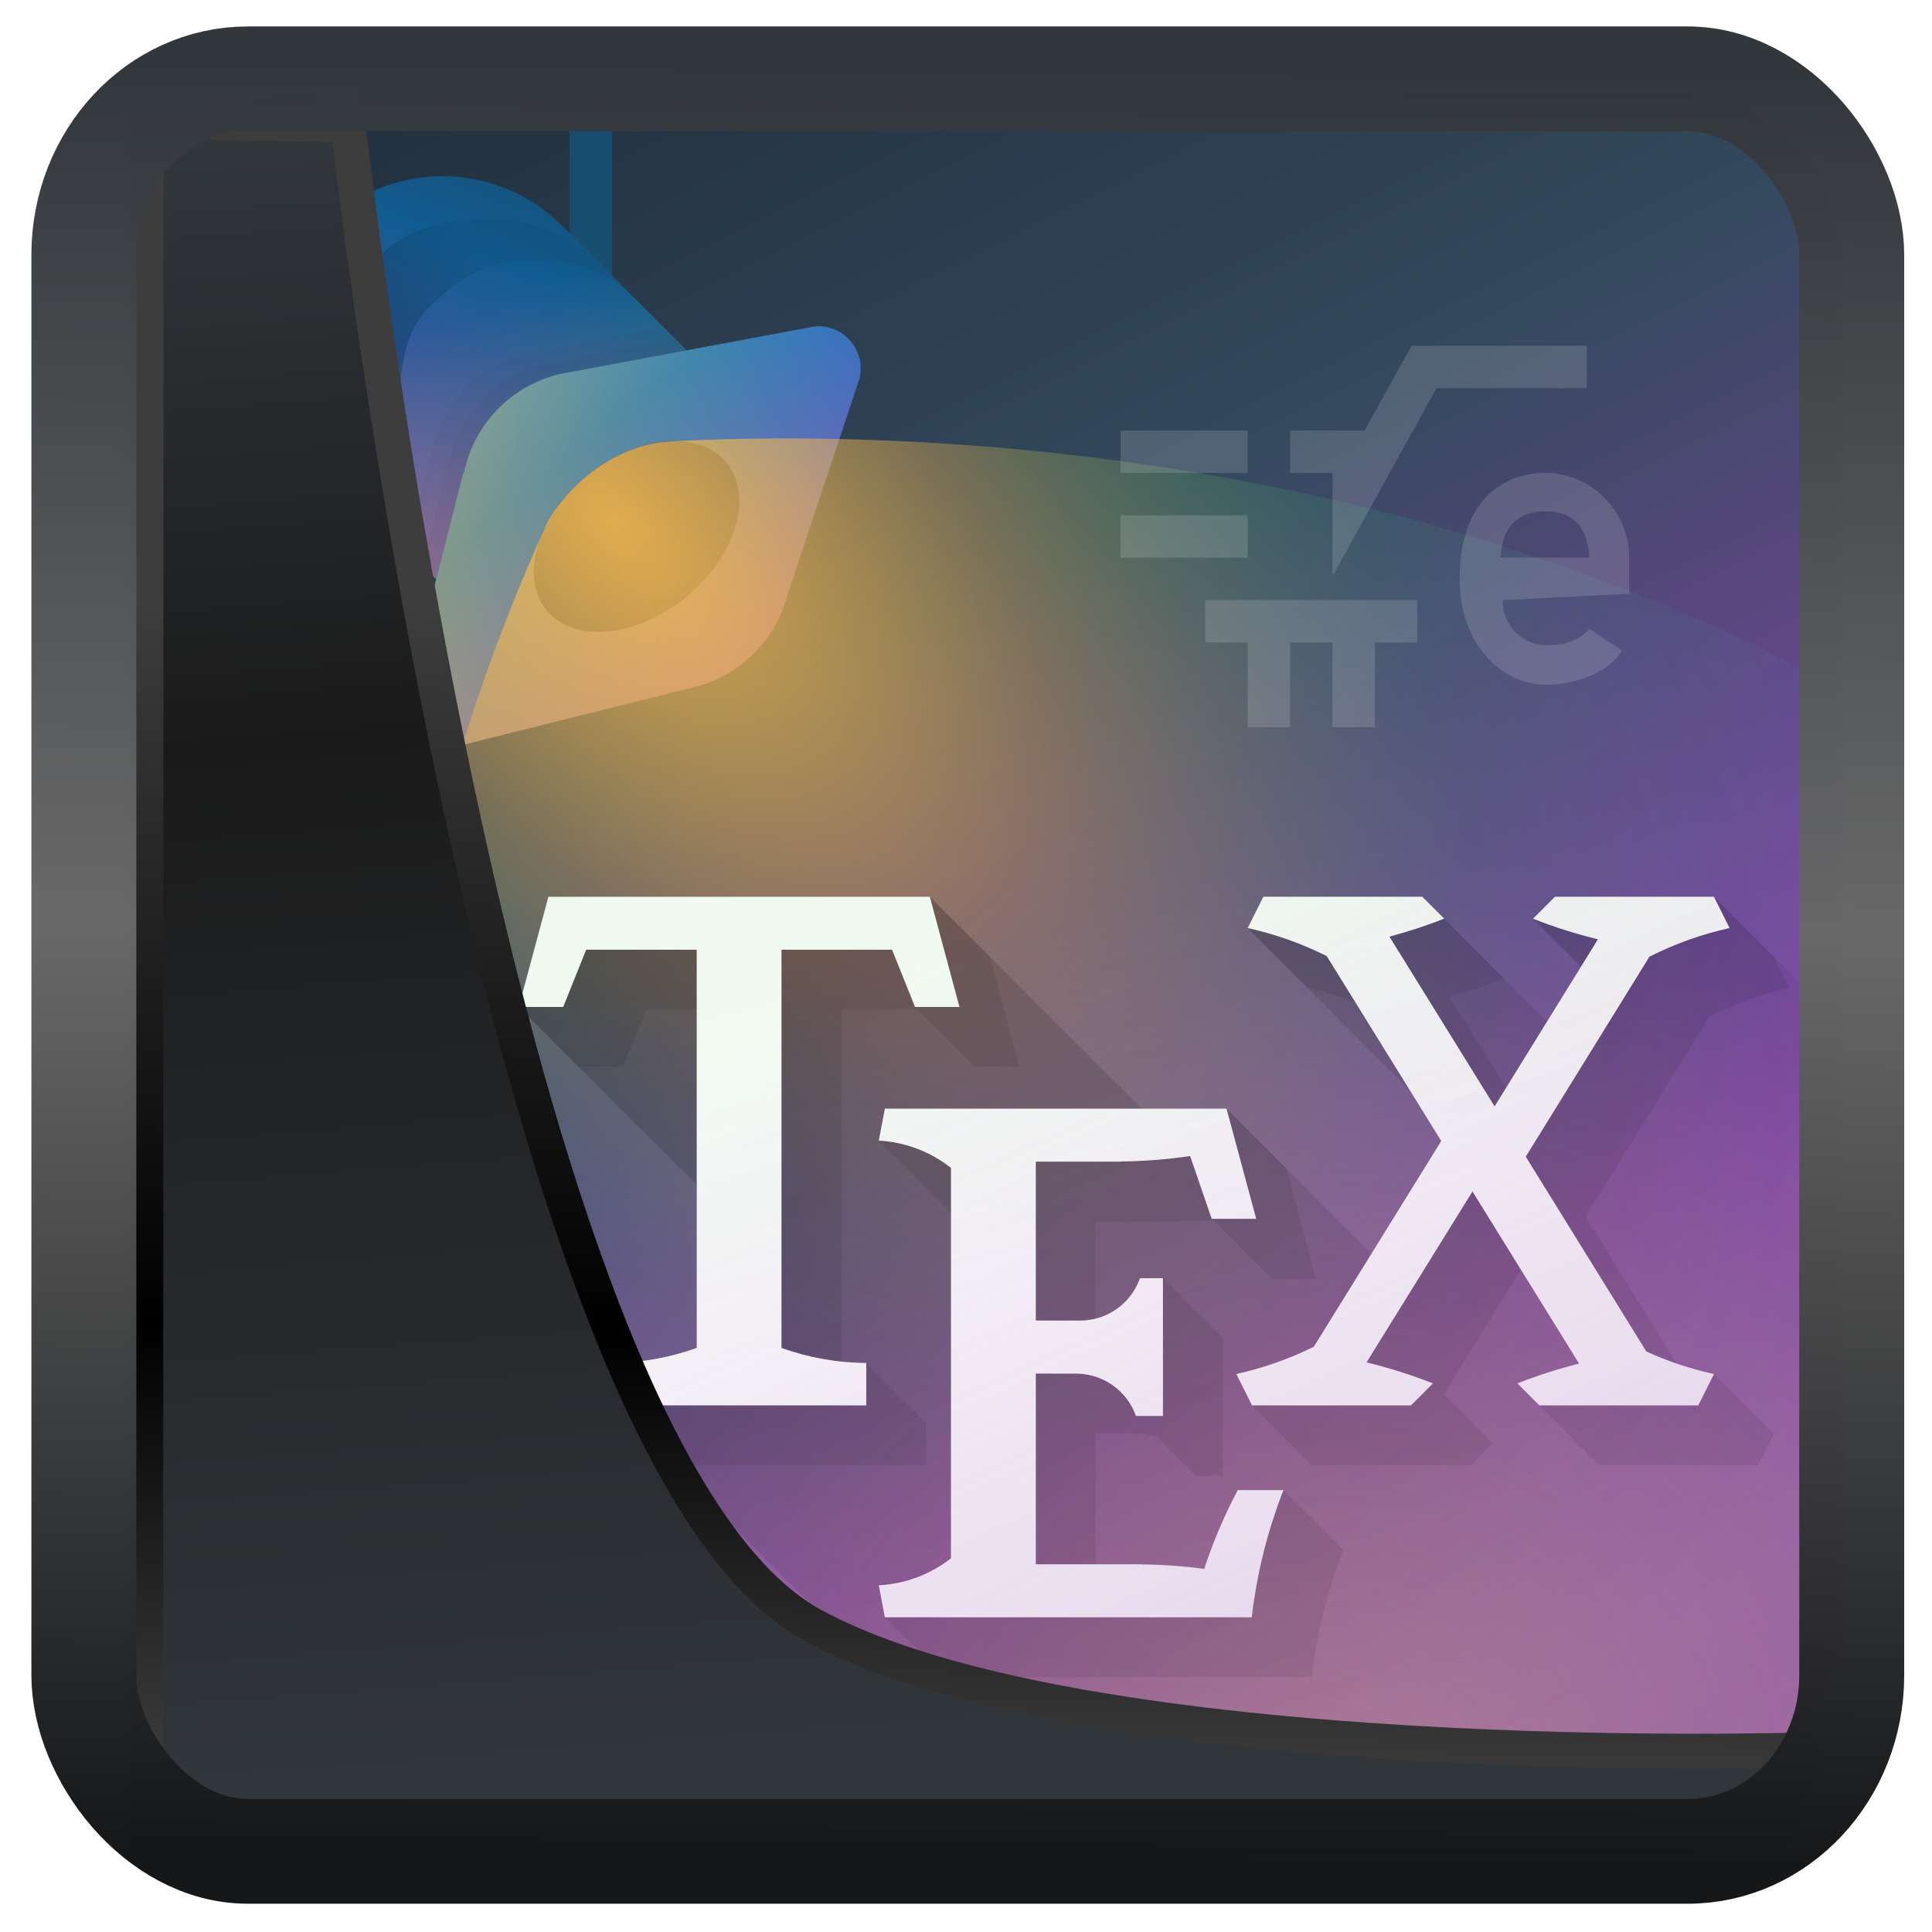 <?xml version="1.0" encoding="UTF-8" standalone="no"?>
<!-- Created with Inkscape (http://www.inkscape.org/) -->

<svg
   width="32"
   height="32"
   version="1.1"
   viewBox="0 0 32 32"
   id="svg22"
   xmlns:xlink="http://www.w3.org/1999/xlink"
   xmlns="http://www.w3.org/2000/svg"
   xmlns:svg="http://www.w3.org/2000/svg">
  <defs
     id="defs12">
    <linearGradient
       id="linearGradient1005-3-3"
       x1="5.253"
       x2="9.382"
       y1="15.383"
       y2="2.942"
       gradientTransform="matrix(1,0,0,1,1.632,-0.617)"
       gradientUnits="userSpaceOnUse">
      <stop
         stop-color="#fa8200"
         offset="0"
         id="stop2" />
      <stop
         stop-color="#ff9600"
         offset=".37"
         id="stop4" />
      <stop
         stop-color="#ffb400"
         offset="1"
         id="stop6" />
    </linearGradient>
    <filter
       id="filter4014"
       x="-0.062"
       y="-0.058"
       width="1.125"
       height="1.115"
       color-interpolation-filters="sRGB">
      <feGaussianBlur
         stdDeviation="1.094"
         id="feGaussianBlur9" />
    </filter>
    <linearGradient
       xlink:href="#linearGradient3487"
       id="linearGradient3403"
       gradientUnits="userSpaceOnUse"
       x1="6.949"
       y1="4.555"
       x2="11.215"
       y2="59.052" />
    <linearGradient
       id="linearGradient3487">
      <stop
         style="stop-color:#32373c;stop-opacity:1"
         offset="0"
         id="stop3481" />
      <stop
         id="stop3483"
         offset="0.368"
         style="stop-color:#1a1a1a;stop-opacity:1" />
      <stop
         style="stop-color:#31363b;stop-opacity:1"
         offset="1"
         id="stop3485" />
    </linearGradient>
    <linearGradient
       xlink:href="#linearGradient20604"
       id="linearGradient20558"
       gradientUnits="userSpaceOnUse"
       x1="25.802"
       y1="20.374"
       x2="25.111"
       y2="58.913" />
    <linearGradient
       id="linearGradient20604">
      <stop
         id="stop20598"
         offset="0"
         style="stop-color:#3d3d3d;stop-opacity:1" />
      <stop
         style="stop-color:#000000;stop-opacity:1"
         offset="0.618"
         id="stop20600" />
      <stop
         id="stop20602"
         offset="1"
         style="stop-color:#3d3d3d;stop-opacity:1" />
    </linearGradient>
    <filter
       style="color-interpolation-filters:sRGB"
       id="filter20720"
       x="-0.017"
       y="-0.016"
       width="1.034"
       height="1.033">
      <feGaussianBlur
         stdDeviation="0.147"
         id="feGaussianBlur20722" />
    </filter>
    <linearGradient
       gradientTransform="translate(0.361,-0.13)"
       xlink:href="#linearGradient4555"
       id="linearGradient4557"
       x1="43.5"
       y1="64.012"
       x2="44.142"
       y2="0.306"
       gradientUnits="userSpaceOnUse" />
    <linearGradient
       id="linearGradient4555">
      <stop
         style="stop-color:#141618;stop-opacity:1"
         offset="0"
         id="stop4551" />
      <stop
         id="stop4559"
         offset="0.518"
         style="stop-color:#686868;stop-opacity:1" />
      <stop
         style="stop-color:#31363b;stop-opacity:1"
         offset="1"
         id="stop4553" />
    </linearGradient>
    <filter
       style="color-interpolation-filters:sRGB"
       id="filter4601"
       x="-0.03"
       width="1.06"
       y="-0.03"
       height="1.06">
      <feGaussianBlur
         stdDeviation="0.015"
         id="feGaussianBlur4603" />
    </filter>
    <clipPath
       clipPathUnits="userSpaceOnUse"
       id="clipPath1129-3-7">
      <g
         id="g1133-6-8">
        <rect
           ry="8.906"
           rx="8.906"
           y="5"
           x="5"
           height="38"
           width="38"
           id="rect1131-7-4"
           style="opacity:1;fill:#000000;fill-opacity:1;stroke:none;stroke-width:0.61;stroke-linecap:round;stroke-linejoin:round;stroke-miterlimit:4;stroke-dasharray:none;stroke-dashoffset:0;stroke-opacity:1" />
      </g>
    </clipPath>
    <clipPath
       clipPathUnits="userSpaceOnUse"
       id="clipPath1123-5-5">
      <g
         id="g1127-3-0">
        <rect
           ry="8.906"
           rx="8.906"
           y="5"
           x="5"
           height="38"
           width="38"
           id="rect1125-5-3"
           style="opacity:1;fill:#000000;fill-opacity:1;stroke:none;stroke-width:0.61;stroke-linecap:round;stroke-linejoin:round;stroke-miterlimit:4;stroke-dasharray:none;stroke-dashoffset:0;stroke-opacity:1" />
      </g>
    </clipPath>
    <clipPath
       clipPathUnits="userSpaceOnUse"
       id="clipPath1117-6-6">
      <g
         id="g1121-2-1">
        <rect
           ry="8.906"
           rx="8.906"
           y="5"
           x="5"
           height="38"
           width="38"
           id="rect1119-9-0"
           style="opacity:1;fill:#000000;fill-opacity:1;stroke:none;stroke-width:0.61;stroke-linecap:round;stroke-linejoin:round;stroke-miterlimit:4;stroke-dasharray:none;stroke-dashoffset:0;stroke-opacity:1" />
      </g>
    </clipPath>
    <linearGradient
       id="linearGradient3250">
      <stop
         style="stop-color:#00b33b;stop-opacity:1;"
         offset="0"
         id="stop3252" />
      <stop
         style="stop-color:#faffb7;stop-opacity:1;"
         offset="1"
         id="stop3254" />
    </linearGradient>
    <clipPath
       clipPathUnits="userSpaceOnUse"
       id="clipPath1157-0-0">
      <g
         id="g1163-9-6">
        <g
           id="g1161-3-1">
          <rect
             ry="8.906"
             rx="8.906"
             y="5"
             x="5"
             height="38"
             width="38"
             id="rect1159-6-5"
             style="opacity:1;fill:#000000;fill-opacity:1;stroke:none;stroke-width:0.61;stroke-linecap:round;stroke-linejoin:round;stroke-miterlimit:4;stroke-dasharray:none;stroke-dashoffset:0;stroke-opacity:1" />
        </g>
      </g>
    </clipPath>
    <clipPath
       clipPathUnits="userSpaceOnUse"
       id="clipPath1149-0-5">
      <g
         id="g1155-6-4">
        <g
           id="g1153-2-7">
          <rect
             ry="8.906"
             rx="8.906"
             y="5"
             x="5"
             height="38"
             width="38"
             id="rect1151-6-6"
             style="opacity:1;fill:#000000;fill-opacity:1;stroke:none;stroke-width:0.61;stroke-linecap:round;stroke-linejoin:round;stroke-miterlimit:4;stroke-dasharray:none;stroke-dashoffset:0;stroke-opacity:1" />
        </g>
      </g>
    </clipPath>
    <clipPath
       clipPathUnits="userSpaceOnUse"
       id="clipPath1105-1-5">
      <g
         id="g1109-8-6">
        <rect
           ry="8.906"
           rx="8.906"
           y="5"
           x="5"
           height="38"
           width="38"
           id="rect1107-7-9"
           style="opacity:1;fill:#000000;fill-opacity:1;stroke:none;stroke-width:0.61;stroke-linecap:round;stroke-linejoin:round;stroke-miterlimit:4;stroke-dasharray:none;stroke-dashoffset:0;stroke-opacity:1" />
      </g>
    </clipPath>
    <clipPath
       clipPathUnits="userSpaceOnUse"
       id="clipPath1099-9-3">
      <g
         id="g1103-2-7">
        <rect
           ry="8.906"
           rx="8.906"
           y="5"
           x="5"
           height="38"
           width="38"
           id="rect1101-0-4"
           style="opacity:1;fill:#000000;fill-opacity:1;stroke:none;stroke-width:0.61;stroke-linecap:round;stroke-linejoin:round;stroke-miterlimit:4;stroke-dasharray:none;stroke-dashoffset:0;stroke-opacity:1" />
      </g>
    </clipPath>
    <clipPath
       clipPathUnits="userSpaceOnUse"
       id="clipPath1093-2-5">
      <g
         id="g1097-3-2">
        <rect
           ry="8.906"
           rx="8.906"
           y="5"
           x="5"
           height="38"
           width="38"
           id="rect1095-7-5"
           style="opacity:1;fill:#000000;fill-opacity:1;stroke:none;stroke-width:0.61;stroke-linecap:round;stroke-linejoin:round;stroke-miterlimit:4;stroke-dasharray:none;stroke-dashoffset:0;stroke-opacity:1" />
      </g>
    </clipPath>
    <clipPath
       clipPathUnits="userSpaceOnUse"
       id="clipPath1081-5-4">
      <g
         id="g1085-9-7">
        <rect
           ry="8.906"
           rx="8.906"
           y="5"
           x="5"
           height="38"
           width="38"
           id="rect1083-2-4"
           style="opacity:1;fill:#000000;fill-opacity:1;stroke:none;stroke-width:0.61;stroke-linecap:round;stroke-linejoin:round;stroke-miterlimit:4;stroke-dasharray:none;stroke-dashoffset:0;stroke-opacity:1" />
      </g>
    </clipPath>
    <clipPath
       clipPathUnits="userSpaceOnUse"
       id="clipPath1075-2-4">
      <g
         id="g1079-8-3">
        <rect
           ry="8.906"
           rx="8.906"
           y="5"
           x="5"
           height="38"
           width="38"
           id="rect1077-9-0"
           style="opacity:1;fill:#000000;fill-opacity:1;stroke:none;stroke-width:0.61;stroke-linecap:round;stroke-linejoin:round;stroke-miterlimit:4;stroke-dasharray:none;stroke-dashoffset:0;stroke-opacity:1" />
      </g>
    </clipPath>
    <linearGradient
       id="a"
       gradientUnits="userSpaceOnUse"
       x1="0"
       x2="24"
       y1="0"
       y2="48">
      <stop
         offset="0"
         stop-color="#1a2530"
         id="stop1" />
      <stop
         offset=".333"
         stop-color="#2c3e50"
         id="stop2-2" />
      <stop
         offset=".458"
         stop-color="#34495e"
         id="stop3" />
      <stop
         offset=".833"
         stop-color="#8e44ad"
         id="stop4-7" />
      <stop
         offset="1"
         stop-color="#9b59b6"
         id="stop5" />
    </linearGradient>
    <linearGradient
       id="b"
       gradientUnits="userSpaceOnUse"
       x1="11"
       x2="6"
       y1="4"
       y2="17">
      <stop
         offset="0"
         stop-color="#194d6f"
         id="stop6-0" />
      <stop
         offset=".231"
         stop-color="#115c92"
         id="stop7" />
      <stop
         offset="1"
         stop-color="#9b59b6"
         id="stop8" />
    </linearGradient>
    <radialGradient
       id="c"
       cx="0"
       cy="0"
       gradientTransform="matrix(5,0,0,8,8,13)"
       gradientUnits="userSpaceOnUse"
       r="1">
      <stop
         offset="0"
         stop-color="#0c3d61"
         id="stop9" />
      <stop
         offset="1"
         stop-color="#0c3d61"
         stop-opacity=".149"
         id="stop10" />
    </radialGradient>
    <linearGradient
       id="e"
       gradientUnits="userSpaceOnUse"
       x1="10"
       x2="7"
       xlink:href="#d"
       y1="19"
       y2="11" />
    <linearGradient
       id="d">
      <stop
         offset="0"
         stop-color="#fdbc4b"
         id="stop11" />
      <stop
         offset="1"
         stop-color="#fdbc4b"
         stop-opacity="0"
         id="stop12" />
    </linearGradient>
    <linearGradient
       id="f"
       gradientUnits="userSpaceOnUse"
       x1="5"
       x2="15"
       y1="10"
       y2="22">
      <stop
         offset="0"
         stop-color="#3daee9"
         id="stop13" />
      <stop
         offset=".5"
         stop-color="#177ac2"
         id="stop14" />
      <stop
         offset="1"
         stop-color="#9b59b6"
         id="stop15" />
    </linearGradient>
    <linearGradient
       id="g"
       gradientUnits="userSpaceOnUse"
       x1="10.131"
       x2="20.869"
       xlink:href="#d"
       y1="14.505"
       y2="14.505" />
    <radialGradient
       id="h"
       cx="0"
       cy="0"
       gradientTransform="matrix(29,30,-16.785,16.225,15,14)"
       gradientUnits="userSpaceOnUse"
       r="1">
      <stop
         offset="0"
         stop-color="#fdbc4b"
         stop-opacity=".851"
         id="stop18"
         style="stop-color:#febc4a;stop-opacity:0.851;" />
      <stop
         offset="0.3"
         stop-color="#fdbc4b"
         stop-opacity=".349"
         id="stop19"
         style="stop-color:#fbbc4d;stop-opacity:0.349;" />
      <stop
         offset="0.617"
         stop-color="#2ecc71"
         stop-opacity=".118"
         id="stop20"
         style="stop-color:#2dcd71;stop-opacity:0.118;" />
      <stop
         offset="1"
         stop-color="#3daee9"
         stop-opacity=".05"
         id="stop21"
         style="stop-color:#38ace8;stop-opacity:0.05;" />
    </radialGradient>
    <linearGradient
       id="i"
       gradientUnits="userSpaceOnUse"
       x1="8"
       x2="8"
       y1="4"
       y2="14">
      <stop
         offset="0"
         stop-color="#318bba"
         id="stop22" />
      <stop
         offset=".276"
         stop-color="#177ac2"
         id="stop23" />
      <stop
         offset="1"
         stop-color="#9b59b6"
         id="stop24" />
    </linearGradient>
    <radialGradient
       id="j"
       cx="0"
       cy="0"
       gradientTransform="matrix(24,0,0,21,32,44)"
       gradientUnits="userSpaceOnUse"
       r="1"
       xlink:href="#linearGradient31" />
    <linearGradient
       id="linearGradient31">
      <stop
         offset="0"
         stop-color="#fdbc4b"
         id="stop30"
         style="stop-color:#fdc665;stop-opacity:1;" />
      <stop
         offset="1"
         stop-color="#fdbc4b"
         stop-opacity="0"
         id="stop31"
         style="stop-color:#fdc557;stop-opacity:0;" />
    </linearGradient>
    <radialGradient
       id="k"
       cx="0"
       cy="0"
       gradientTransform="matrix(16,28,-27.784,15.876,14,16)"
       gradientUnits="userSpaceOnUse"
       r="1">
      <stop
         offset="0"
         stop-opacity=".251"
         id="stop25" />
      <stop
         offset=".396"
         stop-opacity=".15"
         id="stop26" />
      <stop
         offset="1"
         stop-opacity=".05"
         id="stop27" />
    </radialGradient>
    <linearGradient
       id="l"
       gradientUnits="userSpaceOnUse"
       x1="46"
       x2="32"
       y1="50"
       y2="20">
      <stop
         offset="0"
         stop-color="#9b59b6"
         id="stop28" />
      <stop
         offset="1"
         stop-color="#9b59b6"
         stop-opacity="0"
         id="stop29" />
    </linearGradient>
    <linearGradient
       id="m"
       gradientUnits="userSpaceOnUse"
       x1="28"
       x2="30"
       y1="23"
       y2="31">
      <stop
         offset="0"
         stop-color="#11d116"
         id="stop32" />
      <stop
         offset="1"
         stop-color="#11d116"
         stop-opacity="0"
         id="stop33" />
    </linearGradient>
  </defs>
  <g
     id="g50"
     transform="matrix(0.702,0,0,0.702,-0.394,-1.293)">
    <path
       d="M 40,4 H 8 C 5.791,4 4,5.791 4,8 v 32 c 0,2.209 1.791,4 4,4 h 32 c 2.209,0 4,-1.791 4,-4 V 8 C 44,5.791 42.209,4 40,4 Z"
       fill="url(#a)"
       id="path29"
       style="fill:url(#a)" />
    <path
       d="m 14,4 v 7.438 C 14,11.749 14.223,12 14.5,12 14.777,12 15,11.749 15,11.438 V 4 Z"
       fill="#194d6f"
       id="path30" />
    <path
       d="M 10.715,6.01 C 9.755,6.079 8.852,6.491 8.172,7.172 c -1.562,1.562 -1.562,4.094 0,5.656 L 11,15.656 18.656,12 13.828,7.172 C 13.008,6.351 11.872,5.927 10.715,6.01 Z"
       fill="url(#b)"
       id="path31"
       style="fill:url(#b)" />
    <path
       d="M 12,7 C 10.781,7.031 10,7.331 9.172,8.172 8.37,9.242 8.013,10.151 8,11.312 8,11.97 8.446,12.5 9,12.5 c 0.142,0 0.278,-0.036 0.4,-0.1 l 0.014,0.014 c 0,-0.007 0,-0.014 0,-0.021 C 9.76,12.206 10,11.794 10,11.312 10,10.372 10.163,9.711 10.589,9.188 11.339,8.438 12,8 13,8 c 2,0 2.492,0.836 3.242,1.586 L 14.828,8.172 C 14.078,7.421 13.061,7 12,7 Z"
       fill="url(#c)"
       id="path32"
       style="fill:url(#c)" />
    <path
       d="M 10.715,6.01 C 9.755,6.079 8.852,6.491 8.172,7.172 c -1.562,1.562 -1.562,4.094 0,5.656 L 11,15.656 18.656,12 13.828,7.172 C 13.008,6.351 11.872,5.927 10.715,6.01 Z"
       fill="url(#e)"
       opacity="0.35"
       id="path33"
       style="fill:url(#e)" />
    <path
       d="M 19.869,9.539 C 19.834,9.54 19.8,9.543 19.766,9.547 L 14,10.625 C 12.755,10.812 11.76,11.767 11.508,13 h -0.016 l -1.334,5.246 c -0.018,0.074 -0.027,0.149 -0.027,0.225 0,0.552 0.448,1 1,1 0.066,-0.002 0.131,-0.004 0.195,-0.016 l 5.74,-1.434 c 1.001,-0.296 1.79,-1.091 2.061,-2.1 l 1.711,-5.141 c 0.02,-0.079 0.031,-0.161 0.031,-0.242 0,-0.552 -0.448,-1 -1,-1 z"
       fill="url(#f)"
       id="path34"
       style="fill:url(#f)" />
    <path
       d="M 19.869,9.539 C 19.834,9.54 19.8,9.543 19.766,9.547 L 14,10.625 C 12.755,10.812 11.76,11.767 11.508,13 h -0.016 l -1.334,5.246 c -0.018,0.074 -0.027,0.149 -0.027,0.225 0,0.552 0.448,1 1,1 0.066,-0.002 0.131,-0.004 0.195,-0.016 l 5.74,-1.434 c 1.001,-0.296 1.79,-1.091 2.061,-2.1 l 1.711,-5.141 c 0.02,-0.079 0.031,-0.161 0.031,-0.242 0,-0.552 -0.448,-1 -1,-1 z"
       fill="url(#g)"
       opacity="0.5"
       id="path35"
       style="fill:url(#g)" />
    <path
       d="m 14.68,16.75 c 1.243,0 2.653,-1.007 3.15,-2.25 0.497,-1.243 -0.108,-2.25 -1.35,-2.25 -1.243,0 -2.653,1.007 -3.15,2.25 -0.497,1.243 0.108,2.25 1.35,2.25 z"
       fill="#2c3e50"
       opacity="0.5"
       id="path36" />
    <path
       d="m 14.68,16.75 c 1.243,0 2.653,-1.007 3.15,-2.25 0.497,-1.243 -0.108,-2.25 -1.35,-2.25 -1.243,0 -2.653,1.007 -3.15,2.25 -0.497,1.243 0.108,2.25 1.35,2.25 z"
       fill="#2c3e50"
       opacity="0.5"
       id="path37" />
    <path
       d="M 18.984,12.185 C 18.128,12.189 17.272,12.212 16.418,12.252 v 0.002 C 15.355,12.286 14.169,13 13.488,14.139 10.543,20.573 9.009,28.24 8.984,36.185 8.988,38.829 9.167,41.446 9.51,44 H 40 c 2.209,0 4,-1.791 4,-4 V 18.127 C 37.316,14.43 28.567,12.185 18.984,12.185 Z"
       fill="url(#h)"
       id="path38"
       style="display:inline;fill:url(#h)" />
    <path
       d="m 8,4 v 7.438 C 8,11.749 8.223,12 8.5,12 8.777,12 9,11.749 9,11.438 V 4 Z"
       fill="url(#i)"
       id="path39"
       style="display:inline;fill:url(#i)" />
    <path
       d="M 40,4 H 8 C 5.791,4 4,5.791 4,8 v 32 c 0,2.209 1.791,4 4,4 h 32 c 2.209,0 4,-1.791 4,-4 V 8 C 44,5.791 42.209,4 40,4 Z"
       fill="url(#j)"
       opacity="0.3"
       id="path40"
       style="display:inline;fill:url(#j)" />
    <path
       d="M 13.5,23 12.801,25.6 17,29.799 v 3.846 L 15,35 l 9,9 h 16 c 2.216,0 4,-1.784 4,-4 V 26 l -3,-3 -4.268,0.518 1.133,1.133 -0.801,1.295 -2.428,-2.428 -4.637,0.221 3.82,3.82 0.746,1.205 -1.645,2.658 L 29.5,28 h -2 l -5,-5 z"
       fill="url(#k)"
       id="path41"
       style="display:inline;fill:url(#k)" />
    <path
       d="m 13.5,23 -0.699,2.6 1.414,1.414 h 1.049 l 0.541,-1.35 H 17 v 7.98 L 15,35 l 1.414,1.414 h 6 v -1 L 21,34 c -0.196,-0.001 -0.392,-0.013 -0.586,-0.033 v -8.303 h 1.801 l 1.35,1.35 h 1.049 L 23.914,24.414 22.5,23 Z M 30.369,23 30,23.738 l 1.414,1.414 c 0.383,0.085 0.759,0.198 1.125,0.338 l 2.027,3.273 -3.006,4.855 -1.459,1.381 1.414,1.414 h 3.75 l 0.518,-0.518 -1.156,-1.156 1.82,-2.939 1.371,2.215 -0.938,0.984 1.414,1.414 h 3.75 L 42.414,35.676 41,34.262 c -0.298,-0.066 -0.591,-0.149 -0.879,-0.248 l -2.147,-3.467 2.918,-4.719 c 0.6,-0.304 1.235,-0.531 1.891,-0.676 L 42.414,24.414 41,23 l -4.268,0.518 1.133,1.133 -1.77,2.861 -1.336,-2.156 c 0.438,-0.118 0.869,-0.257 1.291,-0.424 l -1.414,-1.414 z M 29.5,28 21.297,28.754 23,30.457 v 8.152 L 21.439,40 l 1.414,1.414 h 8.656 c 0.119,-1.028 0.37,-2.036 0.748,-3 L 30.844,37 h -1.078 c -0.316,0.597 -0.58,1.218 -0.791,1.859 -0.487,-0.065 -0.979,-0.101 -1.471,-0.105 L 27.5,38.75 h -1.086 v -3.086 l 1,0.002 c 0.157,0.005 0.308,0.035 0.451,0.086 l 0.912,0.912 h 0.637 v -3.25 L 28,32 h -0.541 c -0.17,0.48 -0.567,0.832 -1.045,0.953 v -2.289 h 2 v -0.004 c 0.255,-0.003 0.509,-0.015 0.764,-0.033 l 1.387,1.387 h 1.049 l -0.699,-2.6 z"
       opacity="0.08"
       id="path42"
       style="display:inline" />
    <path
       d="m 13.5,23 -0.699,2.6 h 1.049 L 14.391,24.25 H 17 v 9.395 C 16.358,33.876 15.682,33.996 15,34 v 1 h 6 V 34 C 20.318,33.996 19.642,33.876 19,33.645 V 24.25 h 2.609 l 0.541,1.35 h 1.049 L 22.5,23 Z M 30.369,23 30,23.738 c 0.646,0.142 1.273,0.365 1.865,0.662 l 2.701,4.363 -3.006,4.855 c -0.582,0.288 -1.195,0.503 -1.828,0.643 L 30.102,35 h 3.75 l 0.517,-0.518 c -0.51,-0.201 -1.034,-0.366 -1.566,-0.496 l 2.5,-4.033 2.516,4.062 c -0.494,0.126 -0.981,0.28 -1.455,0.467 L 36.881,35 h 3.75 L 41,34.262 c -0.548,-0.121 -1.083,-0.299 -1.594,-0.531 l -2.846,-4.598 2.918,-4.719 c 0.6,-0.304 1.235,-0.531 1.891,-0.676 L 41,23 h -3.75 l -0.518,0.518 c 0.499,0.197 1.011,0.358 1.531,0.486 l -2.438,3.943 -2.481,-4.006 c 0.438,-0.118 0.869,-0.257 1.291,-0.424 L 34.119,23 Z m -8.93,5 -0.143,0.754 c 0.621,0.033 1.216,0.258 1.703,0.644 v 9.211 c -0.485,0.38 -1.078,0.606 -1.703,0.637 L 21.439,40 h 8.656 c 0.119,-1.028 0.37,-2.036 0.748,-3 h -1.078 c -0.316,0.597 -0.58,1.218 -0.791,1.859 C 28.486,38.794 27.994,38.758 27.5,38.754 V 38.75 H 25 v -4.5 l 1,0.002 c 0.615,0.021 1.157,0.415 1.363,0.998 H 28 V 32 h -0.541 c -0.211,0.597 -0.775,0.998 -1.408,1 H 25 v -3.75 h 2 v -0.004 c 0.549,-0.005 1.097,-0.048 1.641,-0.129 l 0.51,1.482 h 1.049 L 29.5,28 Z"
       fill="#fcfcfc"
       id="path43"
       style="display:inline" />
    <path
       d="m 13.5,23 -0.699,2.6 h 1.049 L 14.391,24.25 H 17 v 9.395 C 16.358,33.876 15.682,33.996 15,34 v 1 h 6 V 34 C 20.318,33.996 19.642,33.876 19,33.645 V 24.25 h 2.609 l 0.541,1.35 h 1.049 L 22.5,23 Z M 30.369,23 30,23.738 c 0.646,0.142 1.273,0.365 1.865,0.662 l 2.701,4.363 -3.006,4.855 c -0.582,0.288 -1.195,0.503 -1.828,0.643 L 30.102,35 h 3.75 l 0.517,-0.518 c -0.51,-0.201 -1.034,-0.366 -1.566,-0.496 l 2.5,-4.033 2.516,4.062 c -0.494,0.126 -0.981,0.28 -1.455,0.467 L 36.881,35 h 3.75 L 41,34.262 c -0.548,-0.121 -1.083,-0.299 -1.594,-0.531 l -2.846,-4.598 2.918,-4.719 c 0.6,-0.304 1.235,-0.531 1.891,-0.676 L 41,23 h -3.75 l -0.518,0.518 c 0.499,0.197 1.011,0.358 1.531,0.486 l -2.438,3.943 -2.481,-4.006 c 0.438,-0.118 0.869,-0.257 1.291,-0.424 L 34.119,23 Z m -8.93,5 -0.143,0.754 c 0.621,0.033 1.216,0.258 1.703,0.644 v 9.211 c -0.485,0.38 -1.078,0.606 -1.703,0.637 L 21.439,40 h 8.656 c 0.119,-1.028 0.37,-2.036 0.748,-3 h -1.078 c -0.316,0.597 -0.58,1.218 -0.791,1.859 C 28.486,38.794 27.994,38.758 27.5,38.754 V 38.75 H 25 v -4.5 l 1,0.002 c 0.615,0.021 1.157,0.415 1.363,0.998 H 28 V 32 h -0.541 c -0.211,0.597 -0.775,0.998 -1.408,1 H 25 v -3.75 h 2 v -0.004 c 0.549,-0.005 1.097,-0.048 1.641,-0.129 l 0.51,1.482 h 1.049 L 29.5,28 Z"
       fill="url(#l)"
       opacity="0.4"
       id="path44"
       style="display:inline;fill:url(#l)" />
    <path
       d="m 13.5,23 -0.699,2.6 h 1.049 L 14.391,24.25 H 17 v 9.395 C 16.358,33.876 15.682,33.996 15,34 v 1 h 6 V 34 C 20.318,33.996 19.642,33.876 19,33.645 V 24.25 h 2.609 l 0.541,1.35 h 1.049 L 22.5,23 Z M 30.369,23 30,23.738 c 0.646,0.142 1.273,0.365 1.865,0.662 l 2.701,4.363 -3.006,4.855 c -0.582,0.288 -1.195,0.503 -1.828,0.643 L 30.102,35 h 3.75 l 0.517,-0.518 c -0.51,-0.201 -1.034,-0.366 -1.566,-0.496 l 2.5,-4.033 2.516,4.062 c -0.494,0.126 -0.981,0.28 -1.455,0.467 L 36.881,35 h 3.75 L 41,34.262 c -0.548,-0.121 -1.083,-0.299 -1.594,-0.531 l -2.846,-4.598 2.918,-4.719 c 0.6,-0.304 1.235,-0.531 1.891,-0.676 L 41,23 h -3.75 l -0.518,0.518 c 0.499,0.197 1.011,0.358 1.531,0.486 l -2.438,3.943 -2.481,-4.006 c 0.438,-0.118 0.869,-0.257 1.291,-0.424 L 34.119,23 Z m -8.93,5 -0.143,0.754 c 0.621,0.033 1.216,0.258 1.703,0.644 v 9.211 c -0.485,0.38 -1.078,0.606 -1.703,0.637 L 21.439,40 h 8.656 c 0.119,-1.028 0.37,-2.036 0.748,-3 h -1.078 c -0.316,0.597 -0.58,1.218 -0.791,1.859 C 28.486,38.794 27.994,38.758 27.5,38.754 V 38.75 H 25 v -4.5 l 1,0.002 c 0.615,0.021 1.157,0.415 1.363,0.998 H 28 V 32 h -0.541 c -0.211,0.597 -0.775,0.998 -1.408,1 H 25 v -3.75 h 2 v -0.004 c 0.549,-0.005 1.097,-0.048 1.641,-0.129 l 0.51,1.482 h 1.049 L 29.5,28 Z"
       fill="url(#m)"
       opacity="0.05"
       id="path45"
       style="display:inline;fill:url(#m)" />
    <path
       d="m 33.865,10 -1.107,2 H 31 v 1 h 1 v 2.436 L 34.455,11 H 38 V 10 Z M 27,12 v 1 h 3 v -1 z m 10,1 c -0.826,0 -2,0.518 -2,2.5 0,1.536 0.972,2.469 2,2.5 0.705,0 1.479,-0.257 1.835,-0.806 l -0.773,-0.512 c -0.346,0.372 -0.74,0.381 -1.03,0.381 -0.497,0 -1.018,-0.417 -1.018,-1.062 L 39,15.85 V 15 c 0,-1.108 -0.892,-2 -2,-2 z m -10,1 v 1 h 3 v -1 z m 9.995,-0.092 c 0.771,-0.021 1.039,0.491 1.065,1.092 l -2.095,-0.003 c 0.03,-0.525 0.223,-1.068 1.03,-1.09 z M 29,16 v 1 h 1 v 2 h 1 v -2 h 1 v 2 h 1 v -2 h 1 v -1 z"
       fill="#fcfcfc"
       opacity="0.15"
       id="path46"
       style="display:inline" />
    <path
       d="M 16.225,9.568 13.25,10.125 c -1.245,0.188 -2.24,1.142 -2.492,2.375 h -0.016 l -0.588,2.311 0.699,0.699 L 11.492,13 h 0.016 C 11.76,11.767 12.755,10.812 14,10.625 l 2.764,-0.518 z"
       fill="#000018"
       opacity="0.03"
       id="path49"
       style="display:inline" />
    <path
       d="m 16.498,9.842 -2.848,0.533 c -1.245,0.188 -2.24,1.142 -2.492,2.375 h -0.016 l -0.617,2.432 0.328,0.328 L 11.492,13 h 0.016 C 11.76,11.767 12.755,10.812 14,10.625 l 2.764,-0.518 z"
       fill="#000016"
       opacity="0.03"
       id="path50"
       style="display:inline" />
  </g>
  <path
     style="display:inline;mix-blend-mode:normal;fill:url(#linearGradient3403);fill-opacity:1;stroke:url(#linearGradient20558);stroke-width:1.162;stroke-linecap:butt;stroke-linejoin:round;stroke-miterlimit:4;stroke-dasharray:none;stroke-opacity:1;filter:url(#filter20720)"
     d="M 4.704,3.981 4.691,60.802 H 58.595 l 1.022,-2.866 c 0,0 -23.875,0.766 -32.844,-4.14 C 16.258,48.042 11.401,4.098 11.401,4.098 Z"
     id="path1686"
     transform="matrix(0.5,0,0,0.5,0.066,0.017)" />
  <rect
     style="display:inline;fill:none;fill-opacity:1;stroke:url(#linearGradient4557);stroke-width:3.714;stroke-linejoin:round;stroke-miterlimit:7.8;stroke-dasharray:none;stroke-opacity:0.995;filter:url(#filter4601)"
     id="rect4539"
     width="62.567"
     height="62.867"
     x="1.032"
     y="0.596"
     ry="6.245"
     rx="5.803"
     transform="matrix(0.468,0,0,0.467,0.906,1.027)" />
</svg>

